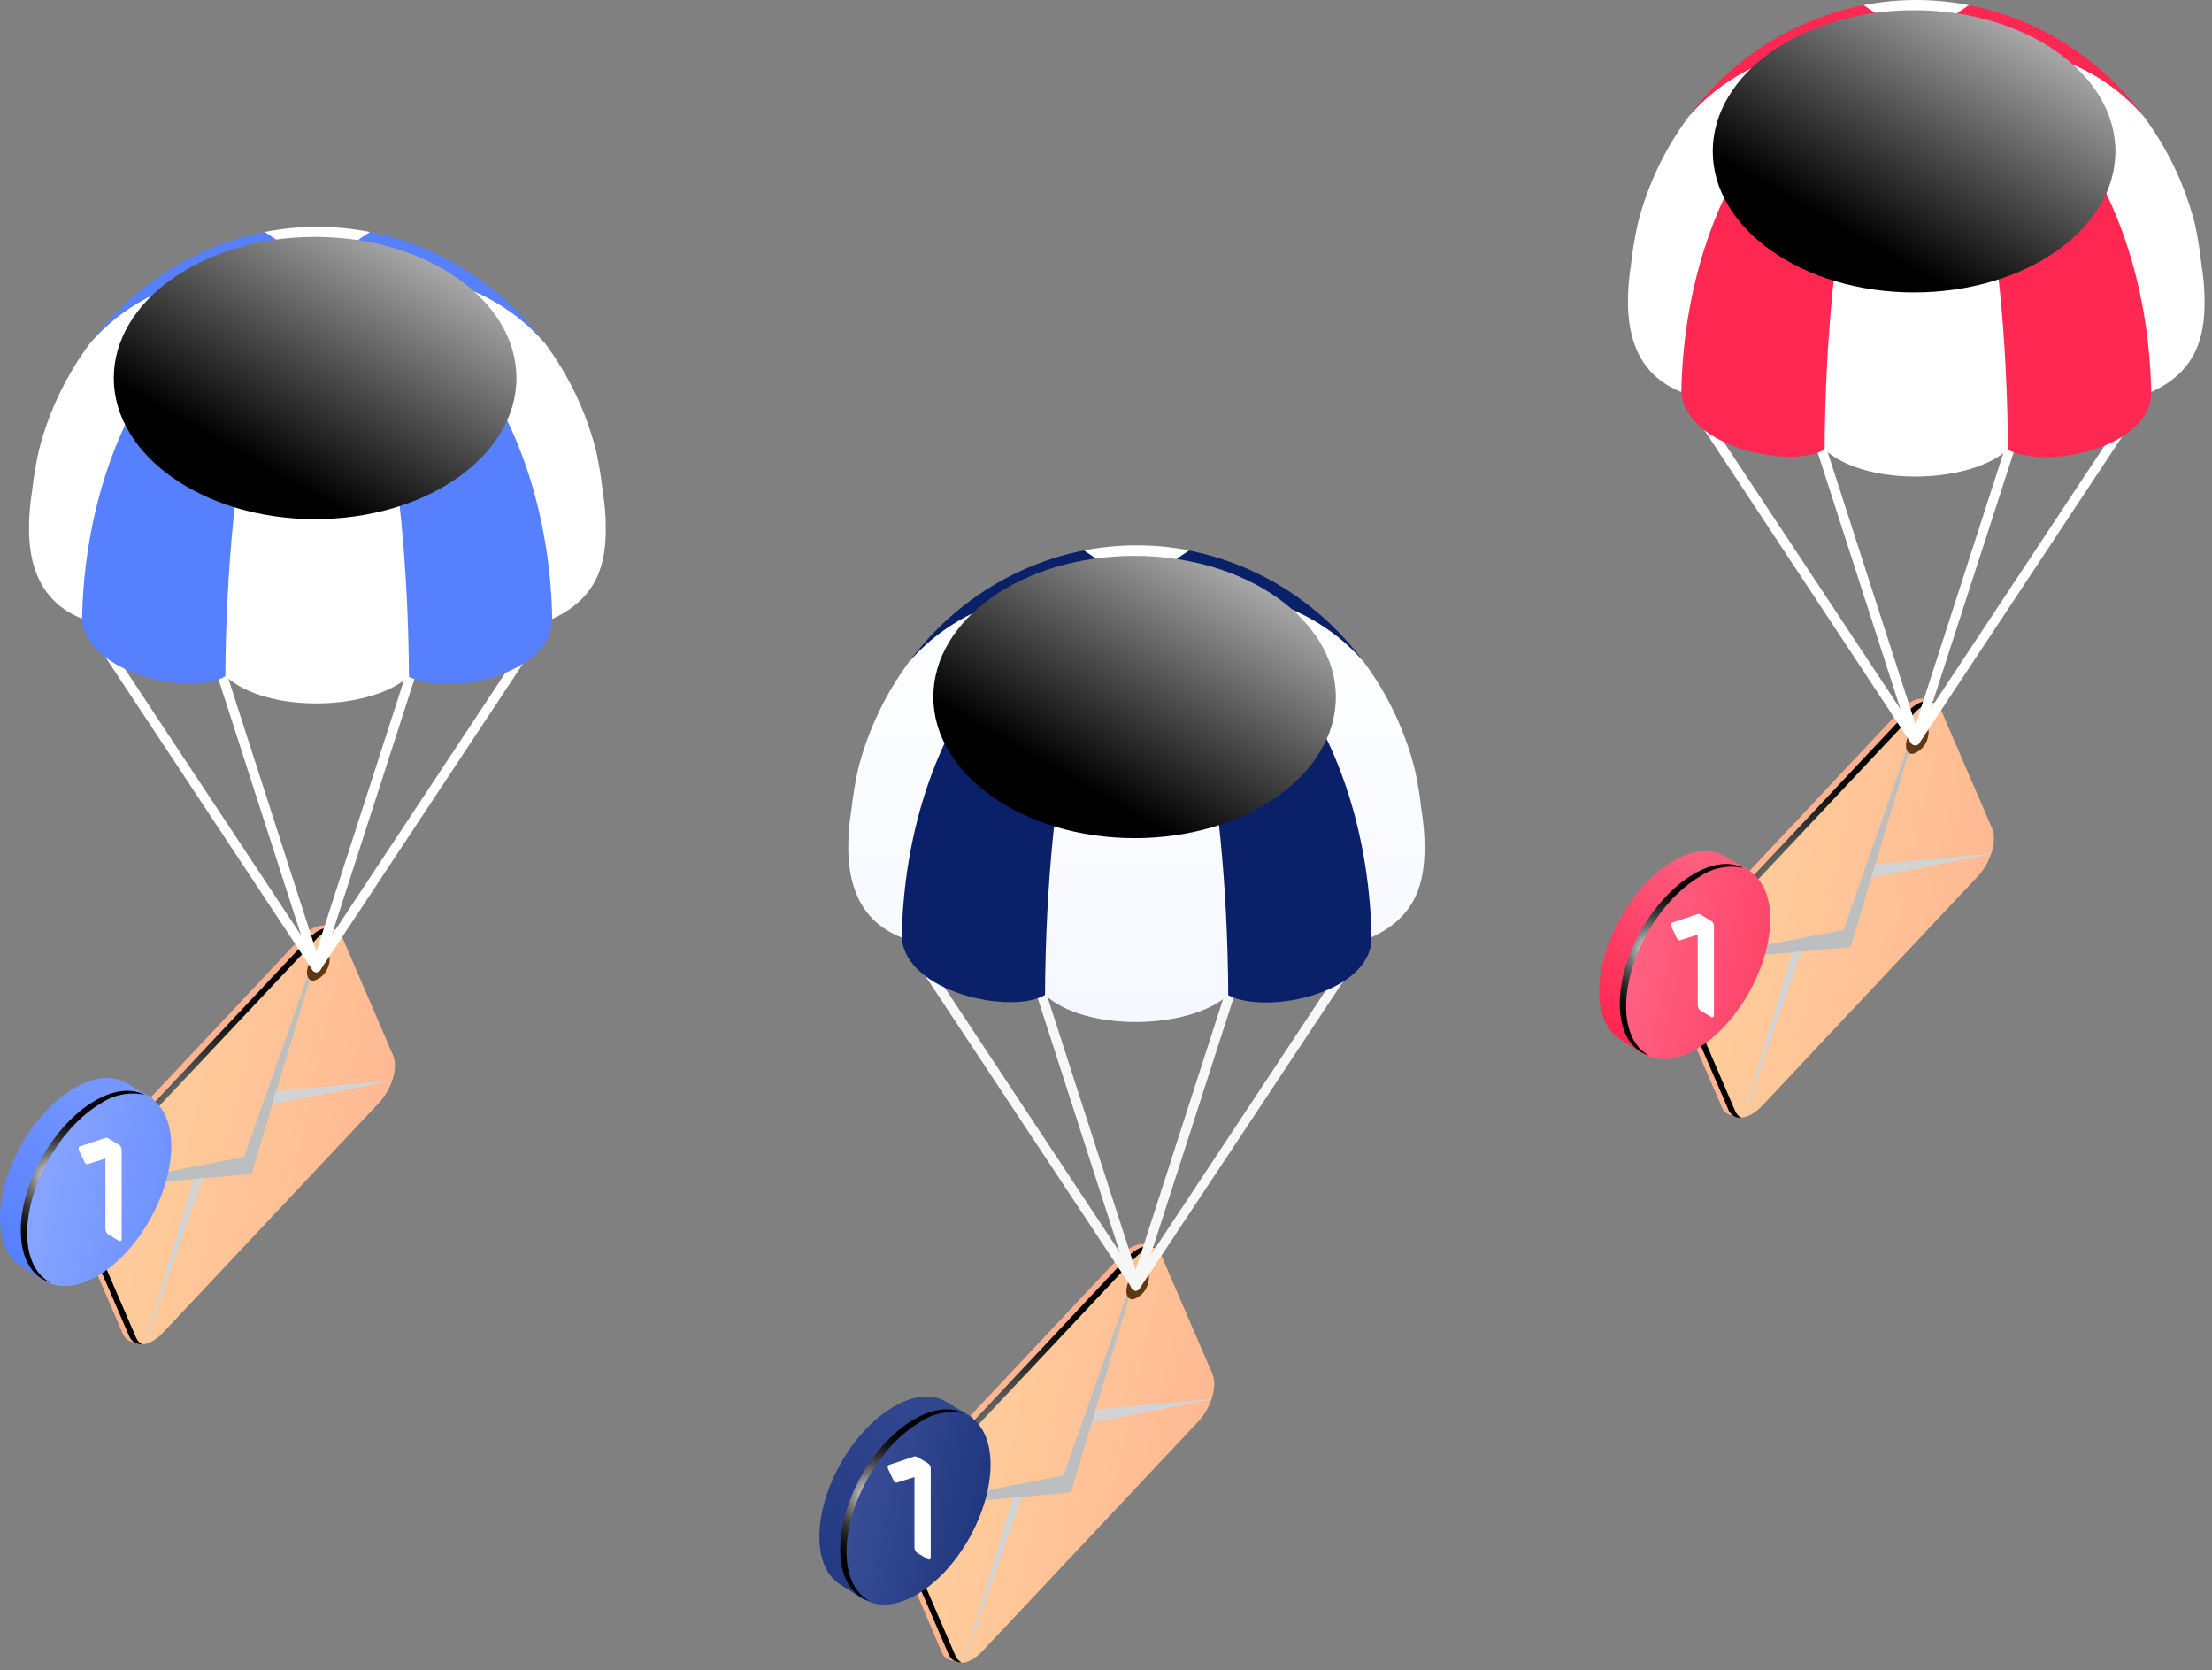 <svg width="257" height="194" viewBox="0 0 257 194" fill="none" xmlns="http://www.w3.org/2000/svg">
<rect x="0" y="0" width="257" height="194" fill="#808080" stroke="none"/>
<path d="M9.969 135.511L35.049 108.833C36.597 107.201 38.34 107.041 38.967 108.473L44.931 122.322C45.557 123.764 44.813 126.258 43.266 127.89L18.186 154.568C16.648 156.21 14.905 156.37 14.269 154.928L8.314 141.049C7.688 139.637 8.432 137.143 9.969 135.511Z" fill="url(#paint0_linear_2_12311)"/>
<path d="M10.704 135.761L35.784 109.084C37.321 107.451 39.074 107.291 39.701 108.723L45.665 122.573C46.282 124.015 45.538 126.508 44 128.141L18.92 154.818C17.383 156.46 15.63 156.621 15.003 155.179L9.029 141.329C8.422 139.887 9.166 137.394 10.704 135.761Z" fill="url(#paint1_linear_2_12311)"/>
<path style="mix-blend-mode:color-dodge" d="M10.704 135.761L35.784 109.084C36.91 107.882 38.154 107.481 38.977 107.922C38.05 108.051 37.203 108.525 36.597 109.254L11.487 135.921C9.95 137.564 9.206 140.057 9.823 141.499L15.796 155.339C15.933 155.687 16.186 155.975 16.511 156.15C16.185 156.175 15.859 156.091 15.584 155.91C15.308 155.73 15.097 155.462 14.984 155.148L9.01 141.299C8.422 139.887 9.166 137.393 10.704 135.761Z" fill="url(#paint2_radial_2_12311)"/>
<g style="mix-blend-mode:multiply">
<path d="M37.694 107.842H37.752L29.242 136.352L9.235 138.174C9.227 138.148 9.227 138.12 9.235 138.094L28.361 134.389L37.694 107.842Z" fill="#BCBEC0"/>
</g>
<g style="mix-blend-mode:multiply">
<g style="mix-blend-mode:multiply">
<path d="M23.572 136.842L16.922 155.869H16.863L22.514 136.952L23.572 136.842Z" fill="#D1D3D4"/>
</g>
<g style="mix-blend-mode:multiply">
<path d="M32.053 126.738L45.332 125.526V125.606L31.622 128.26L32.053 126.738Z" fill="#D1D3D4"/>
</g>
</g>
<path d="M36.528 113.9C36.945 113.759 37.319 113.51 37.616 113.179C37.912 112.848 38.121 112.444 38.222 112.007C38.477 111.056 38.124 110.375 37.439 110.485C37.021 110.63 36.646 110.882 36.349 111.217C36.053 111.552 35.845 111.958 35.745 112.398C35.5 113.329 35.843 114.01 36.528 113.9Z" fill="#603913"/>
<path d="M36.753 112.929C36.844 112.929 36.934 112.906 37.014 112.862C37.094 112.818 37.163 112.755 37.214 112.679L63.145 73.493L62.225 72.853L36.763 111.337L11.301 72.853L10.371 73.493L36.303 112.679C36.354 112.753 36.421 112.814 36.499 112.858C36.577 112.901 36.664 112.925 36.753 112.929Z" fill="white"/>
<path d="M36.754 112.929C36.872 112.928 36.987 112.889 37.082 112.817C37.177 112.745 37.247 112.644 37.282 112.529L49.935 73.354L48.877 72.993L36.754 110.536L24.64 72.953L23.582 73.314L36.225 112.489C36.254 112.611 36.322 112.72 36.417 112.799C36.513 112.879 36.631 112.924 36.754 112.929Z" fill="white"/>
<path d="M3.369 61.397C3.372 59.951 3.49 58.507 3.721 57.081C3.9 55.464 4.168 53.859 4.524 52.274C5.689 47.753 7.723 43.514 10.508 39.806C20.301 28.49 36.891 31.865 36.891 31.865C36.891 31.865 53.421 28.5 63.253 39.796C66.04 43.511 68.074 47.756 69.237 52.284C69.59 53.869 69.855 55.474 70.03 57.091C70.267 58.513 70.385 59.954 70.383 61.397C70.383 65.302 69.55 69.408 64.194 71.881C58.122 76.498 48.162 79.502 36.891 79.502C25.619 79.502 15.649 76.498 9.578 71.881C4.456 69.849 3.369 65.332 3.369 61.397Z" fill="white"/>
<path d="M47.516 78.561C42.962 82.657 30.868 82.857 26.226 78.561C26.373 52.664 31.122 31.865 36.871 31.865C42.62 31.865 47.359 52.664 47.516 78.561Z" fill="white"/>
<path d="M30.731 26.948C34.783 26.146 38.949 26.146 43.002 26.948C40.805 28.377 38.752 30.024 36.871 31.865C34.985 30.026 32.929 28.379 30.731 26.948Z" fill="white"/>
<path d="M36.871 31.895C51.678 31.895 63.733 49.71 64.164 71.951C64.164 78.38 52.011 80.964 47.516 78.621C47.359 52.664 42.658 31.895 36.871 31.895Z" fill="#5780FF"/>
<path d="M36.871 31.895C31.074 31.895 26.373 52.664 26.177 78.561C22.319 80.884 9.999 78.32 9.529 71.891C9.999 49.68 22.054 31.895 36.871 31.895Z" fill="#5780FF"/>
<path d="M63.234 39.796C53.441 28.5 36.871 31.865 36.871 31.865C38.752 30.025 40.805 28.378 43.001 26.948C51.064 28.534 58.27 33.109 63.234 39.796Z" fill="#5780FF"/>
<path d="M10.508 39.806C15.476 33.117 22.684 28.538 30.75 26.948C32.948 28.38 35.005 30.026 36.891 31.865C36.891 31.865 20.301 28.49 10.508 39.806Z" fill="#5780FF"/>
<path style="mix-blend-mode:screen" d="M13.22 43.912C13.22 52.924 23.689 60.305 36.606 60.305C49.523 60.305 60.002 52.964 60.002 43.912C60.002 34.859 49.533 27.519 36.606 27.519C23.679 27.519 13.22 34.899 13.22 43.912Z" fill="url(#paint3_linear_2_12311)"/>
<path d="M-6.10352e-05 141.489C-6.10352e-05 144.193 0.92 146.115 2.399 147.037L4.985 148.679C6.532 149.56 5.543 147.557 7.923 146.165C12.643 143.382 16.472 136.632 16.472 131.084C16.472 128.35 18.95 128.33 17.451 127.419L14.582 125.737C13.034 124.886 10.929 125.036 8.608 126.408C3.829 129.202 -6.10352e-05 135.951 -6.10352e-05 141.489Z" fill="url(#paint4_linear_2_12311)"/>
<path d="M2.801 143.192C2.801 148.729 6.63 150.963 11.35 148.199C16.07 145.435 19.899 138.655 19.899 133.117C19.899 127.58 16.07 125.347 11.35 128.11C6.63 130.874 2.801 137.654 2.801 143.192Z" fill="url(#paint5_linear_2_12311)"/>
<path style="mix-blend-mode:color-dodge" d="M10.939 127.91C13.201 126.568 15.258 126.388 16.815 127.169C15.94 126.983 15.038 126.975 14.161 127.147C13.284 127.319 12.448 127.667 11.703 128.17C6.983 130.954 3.154 137.704 3.154 143.252C3.154 146.136 4.192 148.118 5.856 148.97C3.771 148.369 2.419 146.246 2.419 142.961C2.39 137.443 6.219 130.694 10.939 127.91Z" fill="url(#paint6_radial_2_12311)"/>
<path d="M105.158 172.513L130.248 145.835C131.785 144.203 133.538 144.043 134.165 145.485L140.139 159.324C140.756 160.766 140.011 163.26 138.474 164.902L113.335 191.569C111.797 193.212 110.045 193.372 109.418 191.93L103.542 178.1C102.886 176.648 103.62 174.155 105.158 172.513Z" fill="url(#paint7_linear_2_12311)"/>
<path d="M105.893 172.763L130.963 146.056C132.51 144.423 134.253 144.263 134.88 145.705L140.854 159.575C141.481 161.017 140.736 163.51 139.189 165.153L114.119 191.82C112.572 193.462 110.828 193.623 110.202 192.181L104.238 178.331C103.611 176.889 104.355 174.396 105.893 172.763Z" fill="url(#paint8_linear_2_12311)"/>
<path style="mix-blend-mode:color-dodge" d="M105.892 172.763L130.963 146.056C132.099 144.854 133.333 144.464 134.155 144.894C133.229 145.024 132.381 145.498 131.776 146.226L106.695 172.904C105.158 174.536 104.414 177.029 105.031 178.471L111.004 192.321C111.148 192.666 111.404 192.949 111.729 193.122C111.401 193.148 111.074 193.064 110.797 192.884C110.52 192.703 110.307 192.435 110.192 192.121L104.228 178.271C103.611 176.889 104.355 174.396 105.892 172.763Z" fill="url(#paint9_radial_2_12311)"/>
<g style="mix-blend-mode:multiply">
<path d="M132.921 144.844L124.431 173.344L104.424 175.166V175.086L123.559 171.391L132.921 144.844Z" fill="#BCBEC0"/>
</g>
<g style="mix-blend-mode:multiply">
<g style="mix-blend-mode:multiply">
<path d="M118.761 173.845L112.111 192.871H112.052L117.703 173.955L118.761 173.845Z" fill="#D1D3D4"/>
</g>
<g style="mix-blend-mode:multiply">
<path d="M127.29 163.741L140.58 162.529V162.609L126.869 165.263L127.29 163.741Z" fill="#D1D3D4"/>
</g>
</g>
<path d="M131.727 150.903C132.144 150.759 132.519 150.507 132.814 150.172C133.109 149.837 133.315 149.43 133.411 148.99C133.666 148.039 133.323 147.358 132.637 147.468C132.218 147.61 131.841 147.861 131.544 148.196C131.248 148.531 131.041 148.939 130.943 149.38C130.689 150.332 131.041 151.063 131.727 150.903Z" fill="#603913"/>
<path d="M131.942 149.931C132.033 149.931 132.122 149.908 132.203 149.864C132.283 149.82 132.351 149.757 132.402 149.68L158.383 110.495L157.463 109.854L132.001 148.339L106.539 109.854L105.608 110.495L131.55 149.68C131.593 149.749 131.651 149.808 131.719 149.851C131.786 149.894 131.863 149.921 131.942 149.931Z" fill="#F7F7F7"/>
<path d="M131.942 149.931C132.059 149.929 132.172 149.891 132.267 149.821C132.361 149.751 132.433 149.653 132.471 149.54L145.114 110.355L144.056 109.995L131.942 147.537L119.828 110.005L118.77 110.365L131.413 149.55C131.453 149.661 131.525 149.757 131.62 149.825C131.714 149.893 131.827 149.93 131.942 149.931Z" fill="#F7F7F7"/>
<path d="M98.558 98.398C98.559 96.952 98.68 95.508 98.92 94.082C99.095 92.466 99.36 90.861 99.713 89.276C100.878 84.758 102.904 80.521 105.677 76.808C115.519 65.502 132.06 68.867 132.06 68.867C132.06 68.867 148.59 65.502 158.383 76.798C161.167 80.513 163.197 84.758 164.357 89.286C164.715 90.87 164.98 92.475 165.15 94.092C165.39 95.515 165.511 96.955 165.513 98.398C165.513 102.304 164.68 106.46 159.323 108.883C153.252 113.5 143.282 116.514 132.011 116.514C120.739 116.514 110.779 113.51 104.708 108.883C99.625 106.85 98.558 102.334 98.558 98.398Z" fill="url(#paint10_linear_2_12311)"/>
<path d="M142.714 115.573C138.161 119.659 126.066 119.859 121.424 115.573C121.571 89.666 126.321 68.867 132.069 68.867C137.818 68.867 142.558 89.666 142.714 115.573Z" fill="url(#paint11_linear_2_12311)"/>
<path d="M125.929 63.94C129.983 63.152 134.146 63.152 138.2 63.94C136.004 65.375 133.948 67.021 132.059 68.857C130.173 67.023 128.12 65.376 125.929 63.94Z" fill="url(#paint12_linear_2_12311)"/>
<path d="M132.06 68.867C146.877 68.867 158.922 86.682 159.353 108.924C159.353 115.363 147.21 117.936 142.705 115.603C142.558 89.666 137.818 68.867 132.06 68.867Z" fill="#0A216A"/>
<path d="M132.06 68.867C126.272 68.867 121.561 89.666 121.415 115.573C117.556 117.886 105.236 115.333 104.766 108.893C105.197 86.682 117.252 68.867 132.06 68.867Z" fill="#0A216A"/>
<path d="M158.383 76.798C148.541 65.502 132.011 68.867 132.011 68.867C133.899 67.032 135.955 65.385 138.151 63.95C146.21 65.544 153.413 70.118 158.383 76.798Z" fill="#0A216A"/>
<path d="M105.677 76.808C110.649 70.116 117.86 65.534 125.929 63.94C128.12 65.377 130.173 67.023 132.06 68.857C132.06 68.857 115.519 65.503 105.677 76.808Z" fill="#0A216A"/>
<path style="mix-blend-mode:screen" d="M108.439 80.964C108.439 89.977 118.917 97.357 131.834 97.357C144.751 97.357 155.201 89.977 155.201 80.964C155.201 71.952 144.722 64.571 131.805 64.571C118.888 64.571 108.439 71.872 108.439 80.964Z" fill="url(#paint13_linear_2_12311)"/>
<path d="M95.199 178.491C95.199 181.195 96.109 183.118 97.598 184.039L100.174 185.681C101.721 186.563 100.732 184.56 103.111 183.168C107.832 180.384 111.651 173.634 111.651 168.097C111.651 165.353 114.138 165.333 112.63 164.421L109.761 162.739C108.223 161.888 106.118 162.048 103.797 163.42C99.028 166.204 95.199 172.953 95.199 178.491Z" fill="url(#paint14_linear_2_12311)"/>
<path d="M97.99 180.194C97.99 185.742 101.819 187.965 106.549 185.201C111.279 182.437 115.088 175.668 115.088 170.12C115.088 164.572 111.259 162.349 106.549 165.113C101.838 167.877 97.99 174.656 97.99 180.194Z" fill="url(#paint15_linear_2_12311)"/>
<path style="mix-blend-mode:color-dodge" d="M106.128 164.912C108.4 163.57 110.446 163.39 112.003 164.171C111.13 163.984 110.23 163.977 109.354 164.148C108.478 164.32 107.645 164.668 106.901 165.172C102.181 167.966 98.352 174.716 98.352 180.253C98.352 183.138 99.39 185.12 101.055 185.971C98.959 185.371 97.617 183.248 97.617 179.963C97.588 174.445 101.407 167.696 106.128 164.912Z" fill="url(#paint16_radial_2_12311)"/>
<path d="M106.344 180.105C106.281 180.007 106.247 179.892 106.247 179.774V171.572L104.232 172.205C104.201 172.223 104.166 172.233 104.13 172.233C104.095 172.233 104.06 172.223 104.029 172.205C103.912 172.136 103.822 172.025 103.777 171.894L103.196 170.659C103.16 170.577 103.14 170.488 103.138 170.398C103.138 170.278 103.138 170.197 103.283 170.167L106.276 169.163C106.395 169.154 106.515 169.186 106.615 169.254L107.816 169.976C107.911 170.033 107.988 170.117 108.039 170.217C108.102 170.316 108.135 170.431 108.136 170.549V180.918C108.141 180.959 108.135 181.001 108.118 181.039C108.101 181.076 108.073 181.108 108.039 181.129C108.005 181.15 107.967 181.162 107.927 181.162C107.888 181.162 107.85 181.15 107.816 181.129L106.567 180.386C106.47 180.314 106.393 180.217 106.344 180.105Z" fill="white"/>
<path d="M12.344 143.105C12.281 143.007 12.247 142.892 12.247 142.774V134.572L10.232 135.205C10.201 135.223 10.166 135.233 10.13 135.233C10.095 135.233 10.06 135.223 10.029 135.205C9.912 135.136 9.822 135.025 9.777 134.894L9.196 133.659C9.16 133.577 9.14 133.488 9.138 133.398C9.138 133.278 9.138 133.197 9.283 133.167L12.276 132.163C12.396 132.154 12.515 132.186 12.615 132.254L13.816 132.976C13.911 133.033 13.988 133.117 14.039 133.217C14.102 133.316 14.135 133.431 14.136 133.549V143.918C14.141 143.959 14.135 144.001 14.118 144.039C14.101 144.076 14.073 144.108 14.039 144.129C14.005 144.15 13.967 144.162 13.927 144.162C13.888 144.162 13.85 144.15 13.816 144.129L12.566 143.386C12.47 143.314 12.393 143.217 12.344 143.105Z" fill="white"/>
<path d="M195.744 109.164L220.824 82.486C222.361 80.854 224.114 80.694 224.741 82.126L230.705 95.985C231.332 97.427 230.578 99.921 229.04 101.553L203.96 128.23C202.422 129.873 200.67 130.033 200.043 128.591L194.069 114.741C193.462 113.289 194.206 110.796 195.744 109.164Z" fill="url(#paint17_linear_2_12311)"/>
<path d="M196.478 109.414L221.558 82.737C223.096 81.094 224.849 80.934 225.475 82.376L231.449 96.226C232.066 97.668 231.322 100.161 229.784 101.794L204.704 128.471C203.167 130.103 201.414 130.264 200.787 128.832L194.813 115.012C194.196 113.54 194.941 111.006 196.478 109.414Z" fill="url(#paint18_linear_2_12311)"/>
<path style="mix-blend-mode:color-dodge" d="M196.478 109.414L221.558 82.736C222.685 81.535 223.919 81.134 224.751 81.575C223.821 81.693 222.97 82.169 222.371 82.907L197.291 109.574C195.754 111.216 195 113.71 195.626 115.152L201.59 129.031C201.734 129.379 201.99 129.665 202.315 129.843C201.988 129.87 201.662 129.786 201.386 129.605C201.11 129.424 200.9 129.156 200.787 128.841L194.814 115.012C194.197 113.54 194.941 111.006 196.478 109.414Z" fill="url(#paint19_radial_2_12311)"/>
<g style="mix-blend-mode:multiply">
<path d="M223.468 81.485H223.517L215.017 110.005L195 111.838V111.757L214.204 108.002L223.468 81.485Z" fill="#BCBEC0"/>
</g>
<g style="mix-blend-mode:multiply">
<g style="mix-blend-mode:multiply">
<path d="M209.308 110.496L202.658 129.522H202.599L208.24 110.606L209.308 110.496Z" fill="#D1D3D4"/>
</g>
<g style="mix-blend-mode:multiply">
<path d="M217.876 100.391L231.156 99.18V99.26L217.445 101.914L217.876 100.391Z" fill="#D1D3D4"/>
</g>
</g>
<path d="M222.303 87.553C222.722 87.41 223.098 87.159 223.395 86.824C223.691 86.489 223.899 86.081 223.997 85.641C224.242 84.689 223.899 84.008 223.213 84.119C222.794 84.261 222.417 84.512 222.12 84.847C221.824 85.182 221.616 85.59 221.519 86.031C221.274 86.973 221.617 87.664 222.303 87.553Z" fill="#603913"/>
<path d="M222.528 86.582C222.619 86.582 222.708 86.559 222.789 86.515C222.869 86.472 222.937 86.409 222.988 86.332L248.92 47.147L248 46.506L222.538 84.99L197.076 46.506L196.155 47.147L222.038 86.332C222.092 86.413 222.165 86.479 222.251 86.523C222.337 86.567 222.432 86.587 222.528 86.582Z" fill="white"/>
<path d="M222.528 86.582C222.645 86.58 222.758 86.542 222.853 86.472C222.947 86.402 223.019 86.304 223.057 86.191L235.749 47.006L234.691 46.645L222.567 84.188L210.453 46.645L209.395 47.006L222.038 86.191C222.073 86.299 222.138 86.393 222.225 86.463C222.312 86.532 222.418 86.573 222.528 86.582Z" fill="white"/>
<path d="M189.143 35.039C189.147 33.597 189.265 32.157 189.496 30.733C189.675 29.114 189.943 27.506 190.299 25.917C191.456 21.399 193.483 17.164 196.263 13.459C206.056 2.143 222.645 5.518 222.645 5.518C222.645 5.518 239.176 2.143 249.008 13.449C251.795 17.164 253.829 21.409 254.992 25.937C255.342 27.523 255.603 29.127 255.775 30.744C256.015 32.162 256.136 33.6 256.138 35.039C256.138 38.955 255.305 43.111 249.948 45.534C243.877 50.151 233.907 53.155 222.645 53.155C211.383 53.155 201.404 50.151 195.333 45.534C190.23 43.501 189.143 38.975 189.143 35.039Z" fill="white"/>
<path d="M233.281 52.214C228.737 56.309 216.633 56.5 211.991 52.214C212.138 26.317 216.887 5.518 222.645 5.518C228.404 5.518 233.134 26.317 233.281 52.214Z" fill="white"/>
<path d="M216.505 0.601C220.558 -0.2 224.723 -0.2 228.776 0.601C226.58 2.031 224.526 3.678 222.645 5.518C220.76 3.679 218.703 2.032 216.505 0.601Z" fill="white"/>
<path d="M222.645 5.518C237.452 5.518 249.508 23.323 249.938 45.574C249.938 52.003 237.785 54.587 233.29 52.243C233.134 26.317 228.433 5.518 222.645 5.518Z" fill="#FF2853"/>
<path d="M222.646 5.518C216.848 5.518 212.138 26.317 211.991 52.213C208.132 54.536 195.813 51.973 195.342 45.544C195.773 23.323 207.829 5.518 222.646 5.518Z" fill="#FF2853"/>
<path d="M249.008 13.449C239.215 2.143 222.645 5.518 222.645 5.518C224.526 3.678 226.58 2.031 228.776 0.601C236.838 2.187 244.044 6.762 249.008 13.449Z" fill="#FF2853"/>
<path d="M196.263 13.459C201.228 6.766 208.438 2.187 216.505 0.601C218.703 2.032 220.76 3.679 222.646 5.518C222.646 5.518 206.095 2.143 196.263 13.459Z" fill="#FF2853"/>
<path style="mix-blend-mode:screen" d="M198.995 17.575C198.995 26.587 209.464 33.968 222.381 33.968C235.298 33.968 245.777 26.627 245.777 17.575C245.777 8.522 235.298 1.182 222.381 1.182C209.464 1.182 198.995 8.522 198.995 17.575Z" fill="url(#paint20_linear_2_12311)"/>
<path d="M185.804 115.142C185.804 117.846 186.715 119.759 188.203 120.69L190.7 122.322C192.248 123.214 191.259 121.201 193.638 119.819C198.359 117.035 202.188 110.285 202.188 104.748C202.188 102.004 204.665 101.984 203.167 101.062L200.288 99.39C198.75 98.539 196.645 98.689 194.324 100.061C189.604 102.855 185.804 109.604 185.804 115.142Z" fill="url(#paint21_linear_2_12311)"/>
<path d="M188.575 116.844C188.575 122.382 192.404 124.615 197.124 121.851C201.845 119.088 205.674 112.308 205.674 106.77C205.674 101.232 201.845 98.999 197.124 101.763C192.404 104.527 188.575 111.307 188.575 116.844Z" fill="url(#paint22_linear_2_12311)"/>
<path style="mix-blend-mode:color-dodge" d="M196.714 101.563C198.976 100.221 201.032 100.041 202.589 100.822C201.715 100.633 200.813 100.625 199.935 100.796C199.057 100.968 198.222 101.317 197.477 101.823C192.757 104.607 188.928 111.357 188.928 116.904C188.928 119.778 189.966 121.771 191.631 122.622C189.545 122.022 188.194 119.899 188.194 116.614C188.164 111.096 191.993 104.347 196.714 101.563Z" fill="url(#paint23_radial_2_12311)"/>
<path d="M197.344 117.105C197.281 117.007 197.247 116.892 197.247 116.774V108.572L195.232 109.205C195.201 109.223 195.166 109.233 195.13 109.233C195.095 109.233 195.06 109.223 195.029 109.205C194.912 109.136 194.822 109.025 194.777 108.894L194.196 107.659C194.16 107.577 194.14 107.488 194.138 107.398C194.138 107.278 194.138 107.197 194.283 107.167L197.276 106.163C197.395 106.154 197.515 106.186 197.615 106.254L198.816 106.976C198.911 107.033 198.988 107.117 199.039 107.217C199.102 107.316 199.135 107.431 199.136 107.549V117.918C199.141 117.959 199.135 118.001 199.118 118.039C199.101 118.076 199.073 118.108 199.039 118.129C199.005 118.15 198.967 118.162 198.927 118.162C198.888 118.162 198.85 118.15 198.816 118.129L197.567 117.386C197.47 117.314 197.393 117.217 197.344 117.105Z" fill="white"/>
<defs>
<linearGradient id="paint0_linear_2_12311" x1="35.128" y1="134.309" x2="-22.624" y2="117.393" gradientUnits="userSpaceOnUse">
<stop offset="0.04" stop-color="#FFA98C"/>
<stop offset="0.32" stop-color="#FFB892"/>
<stop offset="0.86" stop-color="#FEE1A3"/>
<stop offset="1" stop-color="#FEECA8"/>
</linearGradient>
<linearGradient id="paint1_linear_2_12311" x1="78.746" y1="143.732" x2="-26.544" y2="120.652" gradientUnits="userSpaceOnUse">
<stop offset="0.04" stop-color="#FFA98C"/>
<stop offset="0.32" stop-color="#FFB892"/>
<stop offset="0.86" stop-color="#FEE1A3"/>
<stop offset="1" stop-color="#FEECA8"/>
</linearGradient>
<radialGradient id="paint2_radial_2_12311" cx="0" cy="0" r="1" gradientUnits="userSpaceOnUse" gradientTransform="translate(23.895 131.946) rotate(180) scale(19.841 20.288)">
<stop stop-color="white"/>
<stop offset="0.07" stop-color="#D8D8D8"/>
<stop offset="0.16" stop-color="#A6A6A6"/>
<stop offset="0.26" stop-color="#797979"/>
<stop offset="0.37" stop-color="#545454"/>
<stop offset="0.47" stop-color="#353535"/>
<stop offset="0.59" stop-color="#1E1E1E"/>
<stop offset="0.7" stop-color="#0D0D0D"/>
<stop offset="0.84" stop-color="#030303"/>
<stop offset="1"/>
</radialGradient>
<linearGradient id="paint3_linear_2_12311" x1="52.863" y1="13.96" x2="30.159" y2="53.986" gradientUnits="userSpaceOnUse">
<stop stop-color="white"/>
<stop offset="1"/>
</linearGradient>
<linearGradient id="paint4_linear_2_12311" x1="1.018" y1="146.155" x2="16.222" y2="126.242" gradientUnits="userSpaceOnUse">
<stop offset="0.04" stop-color="#5780FF"/>
<stop offset="0.87" stop-color="#7597FF"/>
</linearGradient>
<linearGradient id="paint5_linear_2_12311" x1="35.03" y1="143.572" x2="-13.479" y2="132.939" gradientUnits="userSpaceOnUse">
<stop offset="0.04" stop-color="#5780FF"/>
<stop offset="1" stop-color="#A5BBFF"/>
</linearGradient>
<radialGradient id="paint6_radial_2_12311" cx="0" cy="0" r="1" gradientUnits="userSpaceOnUse" gradientTransform="translate(5.905 136.722) rotate(180) scale(9.235 9.443)">
<stop stop-color="white"/>
<stop offset="0.07" stop-color="#D8D8D8"/>
<stop offset="0.16" stop-color="#A6A6A6"/>
<stop offset="0.26" stop-color="#797979"/>
<stop offset="0.37" stop-color="#545454"/>
<stop offset="0.47" stop-color="#353535"/>
<stop offset="0.59" stop-color="#1E1E1E"/>
<stop offset="0.7" stop-color="#0D0D0D"/>
<stop offset="0.84" stop-color="#030303"/>
<stop offset="1"/>
</radialGradient>
<linearGradient id="paint7_linear_2_12311" x1="130.326" y1="171.311" x2="72.565" y2="154.395" gradientUnits="userSpaceOnUse">
<stop offset="0.04" stop-color="#FFA98C"/>
<stop offset="0.32" stop-color="#FFB892"/>
<stop offset="0.86" stop-color="#FEE1A3"/>
<stop offset="1" stop-color="#FEECA8"/>
</linearGradient>
<linearGradient id="paint8_linear_2_12311" x1="173.945" y1="180.735" x2="68.645" y2="157.654" gradientUnits="userSpaceOnUse">
<stop offset="0.04" stop-color="#FFA98C"/>
<stop offset="0.32" stop-color="#FFB892"/>
<stop offset="0.86" stop-color="#FEE1A3"/>
<stop offset="1" stop-color="#FEECA8"/>
</linearGradient>
<radialGradient id="paint9_radial_2_12311" cx="0" cy="0" r="1" gradientUnits="userSpaceOnUse" gradientTransform="translate(119.094 168.958) rotate(180) scale(19.841 20.288)">
<stop stop-color="white"/>
<stop offset="0.07" stop-color="#D8D8D8"/>
<stop offset="0.16" stop-color="#A6A6A6"/>
<stop offset="0.26" stop-color="#797979"/>
<stop offset="0.37" stop-color="#545454"/>
<stop offset="0.47" stop-color="#353535"/>
<stop offset="0.59" stop-color="#1E1E1E"/>
<stop offset="0.7" stop-color="#0D0D0D"/>
<stop offset="0.84" stop-color="#030303"/>
<stop offset="1"/>
</radialGradient>
<linearGradient id="paint10_linear_2_12311" x1="132.035" y1="68.398" x2="132.035" y2="116.514" gradientUnits="userSpaceOnUse">
<stop stop-color="white"/>
<stop offset="1" stop-color="#F5F8FF"/>
</linearGradient>
<linearGradient id="paint11_linear_2_12311" x1="132.069" y1="68.867" x2="132.069" y2="118.713" gradientUnits="userSpaceOnUse">
<stop stop-color="white"/>
<stop offset="1" stop-color="#F5F8FF"/>
</linearGradient>
<linearGradient id="paint12_linear_2_12311" x1="132.064" y1="63.349" x2="132.064" y2="68.857" gradientUnits="userSpaceOnUse">
<stop stop-color="white"/>
<stop offset="1" stop-color="#F5F8FF"/>
</linearGradient>
<linearGradient id="paint13_linear_2_12311" x1="148.062" y1="50.962" x2="125.357" y2="90.989" gradientUnits="userSpaceOnUse">
<stop stop-color="white"/>
<stop offset="1"/>
</linearGradient>
<linearGradient id="paint14_linear_2_12311" x1="96.217" y1="183.168" x2="111.411" y2="163.244" gradientUnits="userSpaceOnUse">
<stop offset="0.04" stop-color="#243B84"/>
<stop offset="0.87" stop-color="#30468F"/>
</linearGradient>
<linearGradient id="paint15_linear_2_12311" x1="130.228" y1="180.584" x2="81.71" y2="169.941" gradientUnits="userSpaceOnUse">
<stop offset="0.04" stop-color="#0A216A"/>
<stop offset="1" stop-color="#5369B1"/>
</linearGradient>
<radialGradient id="paint16_radial_2_12311" cx="0" cy="0" r="1" gradientUnits="userSpaceOnUse" gradientTransform="translate(101.094 173.724) rotate(180) scale(9.235 9.443)">
<stop stop-color="white"/>
<stop offset="0.07" stop-color="#D8D8D8"/>
<stop offset="0.16" stop-color="#A6A6A6"/>
<stop offset="0.26" stop-color="#797979"/>
<stop offset="0.37" stop-color="#545454"/>
<stop offset="0.47" stop-color="#353535"/>
<stop offset="0.59" stop-color="#1E1E1E"/>
<stop offset="0.7" stop-color="#0D0D0D"/>
<stop offset="0.84" stop-color="#030303"/>
<stop offset="1"/>
</radialGradient>
<linearGradient id="paint17_linear_2_12311" x1="220.902" y1="107.962" x2="163.141" y2="91.046" gradientUnits="userSpaceOnUse">
<stop offset="0.04" stop-color="#FFA98C"/>
<stop offset="0.32" stop-color="#FFB892"/>
<stop offset="0.86" stop-color="#FEE1A3"/>
<stop offset="1" stop-color="#FEECA8"/>
</linearGradient>
<linearGradient id="paint18_linear_2_12311" x1="264.52" y1="117.385" x2="159.231" y2="94.305" gradientUnits="userSpaceOnUse">
<stop offset="0.04" stop-color="#FFA98C"/>
<stop offset="0.32" stop-color="#FFB892"/>
<stop offset="0.86" stop-color="#FEE1A3"/>
<stop offset="1" stop-color="#FEECA8"/>
</linearGradient>
<radialGradient id="paint19_radial_2_12311" cx="0" cy="0" r="1" gradientUnits="userSpaceOnUse" gradientTransform="translate(209.67 105.598) rotate(180) scale(19.841 20.288)">
<stop stop-color="white"/>
<stop offset="0.07" stop-color="#D8D8D8"/>
<stop offset="0.16" stop-color="#A6A6A6"/>
<stop offset="0.26" stop-color="#797979"/>
<stop offset="0.37" stop-color="#545454"/>
<stop offset="0.47" stop-color="#353535"/>
<stop offset="0.59" stop-color="#1E1E1E"/>
<stop offset="0.7" stop-color="#0D0D0D"/>
<stop offset="0.84" stop-color="#030303"/>
<stop offset="1"/>
</radialGradient>
<linearGradient id="paint20_linear_2_12311" x1="238.638" y1="-12.387" x2="215.934" y2="27.64" gradientUnits="userSpaceOnUse">
<stop stop-color="white"/>
<stop offset="1"/>
</linearGradient>
<linearGradient id="paint21_linear_2_12311" x1="186.793" y1="119.809" x2="201.997" y2="99.896" gradientUnits="userSpaceOnUse">
<stop offset="0.04" stop-color="#FF2853"/>
<stop offset="0.87" stop-color="#FF5F7F"/>
</linearGradient>
<linearGradient id="paint22_linear_2_12311" x1="220.804" y1="117.225" x2="172.286" y2="106.592" gradientUnits="userSpaceOnUse">
<stop offset="0.04" stop-color="#FF2853"/>
<stop offset="1" stop-color="#FF859D"/>
</linearGradient>
<radialGradient id="paint23_radial_2_12311" cx="0" cy="0" r="1" gradientUnits="userSpaceOnUse" gradientTransform="translate(191.67 110.375) rotate(180) scale(9.235 9.443)">
<stop stop-color="white"/>
<stop offset="0.07" stop-color="#D8D8D8"/>
<stop offset="0.16" stop-color="#A6A6A6"/>
<stop offset="0.26" stop-color="#797979"/>
<stop offset="0.37" stop-color="#545454"/>
<stop offset="0.47" stop-color="#353535"/>
<stop offset="0.59" stop-color="#1E1E1E"/>
<stop offset="0.7" stop-color="#0D0D0D"/>
<stop offset="0.84" stop-color="#030303"/>
<stop offset="1"/>
</radialGradient>
</defs>
</svg>
